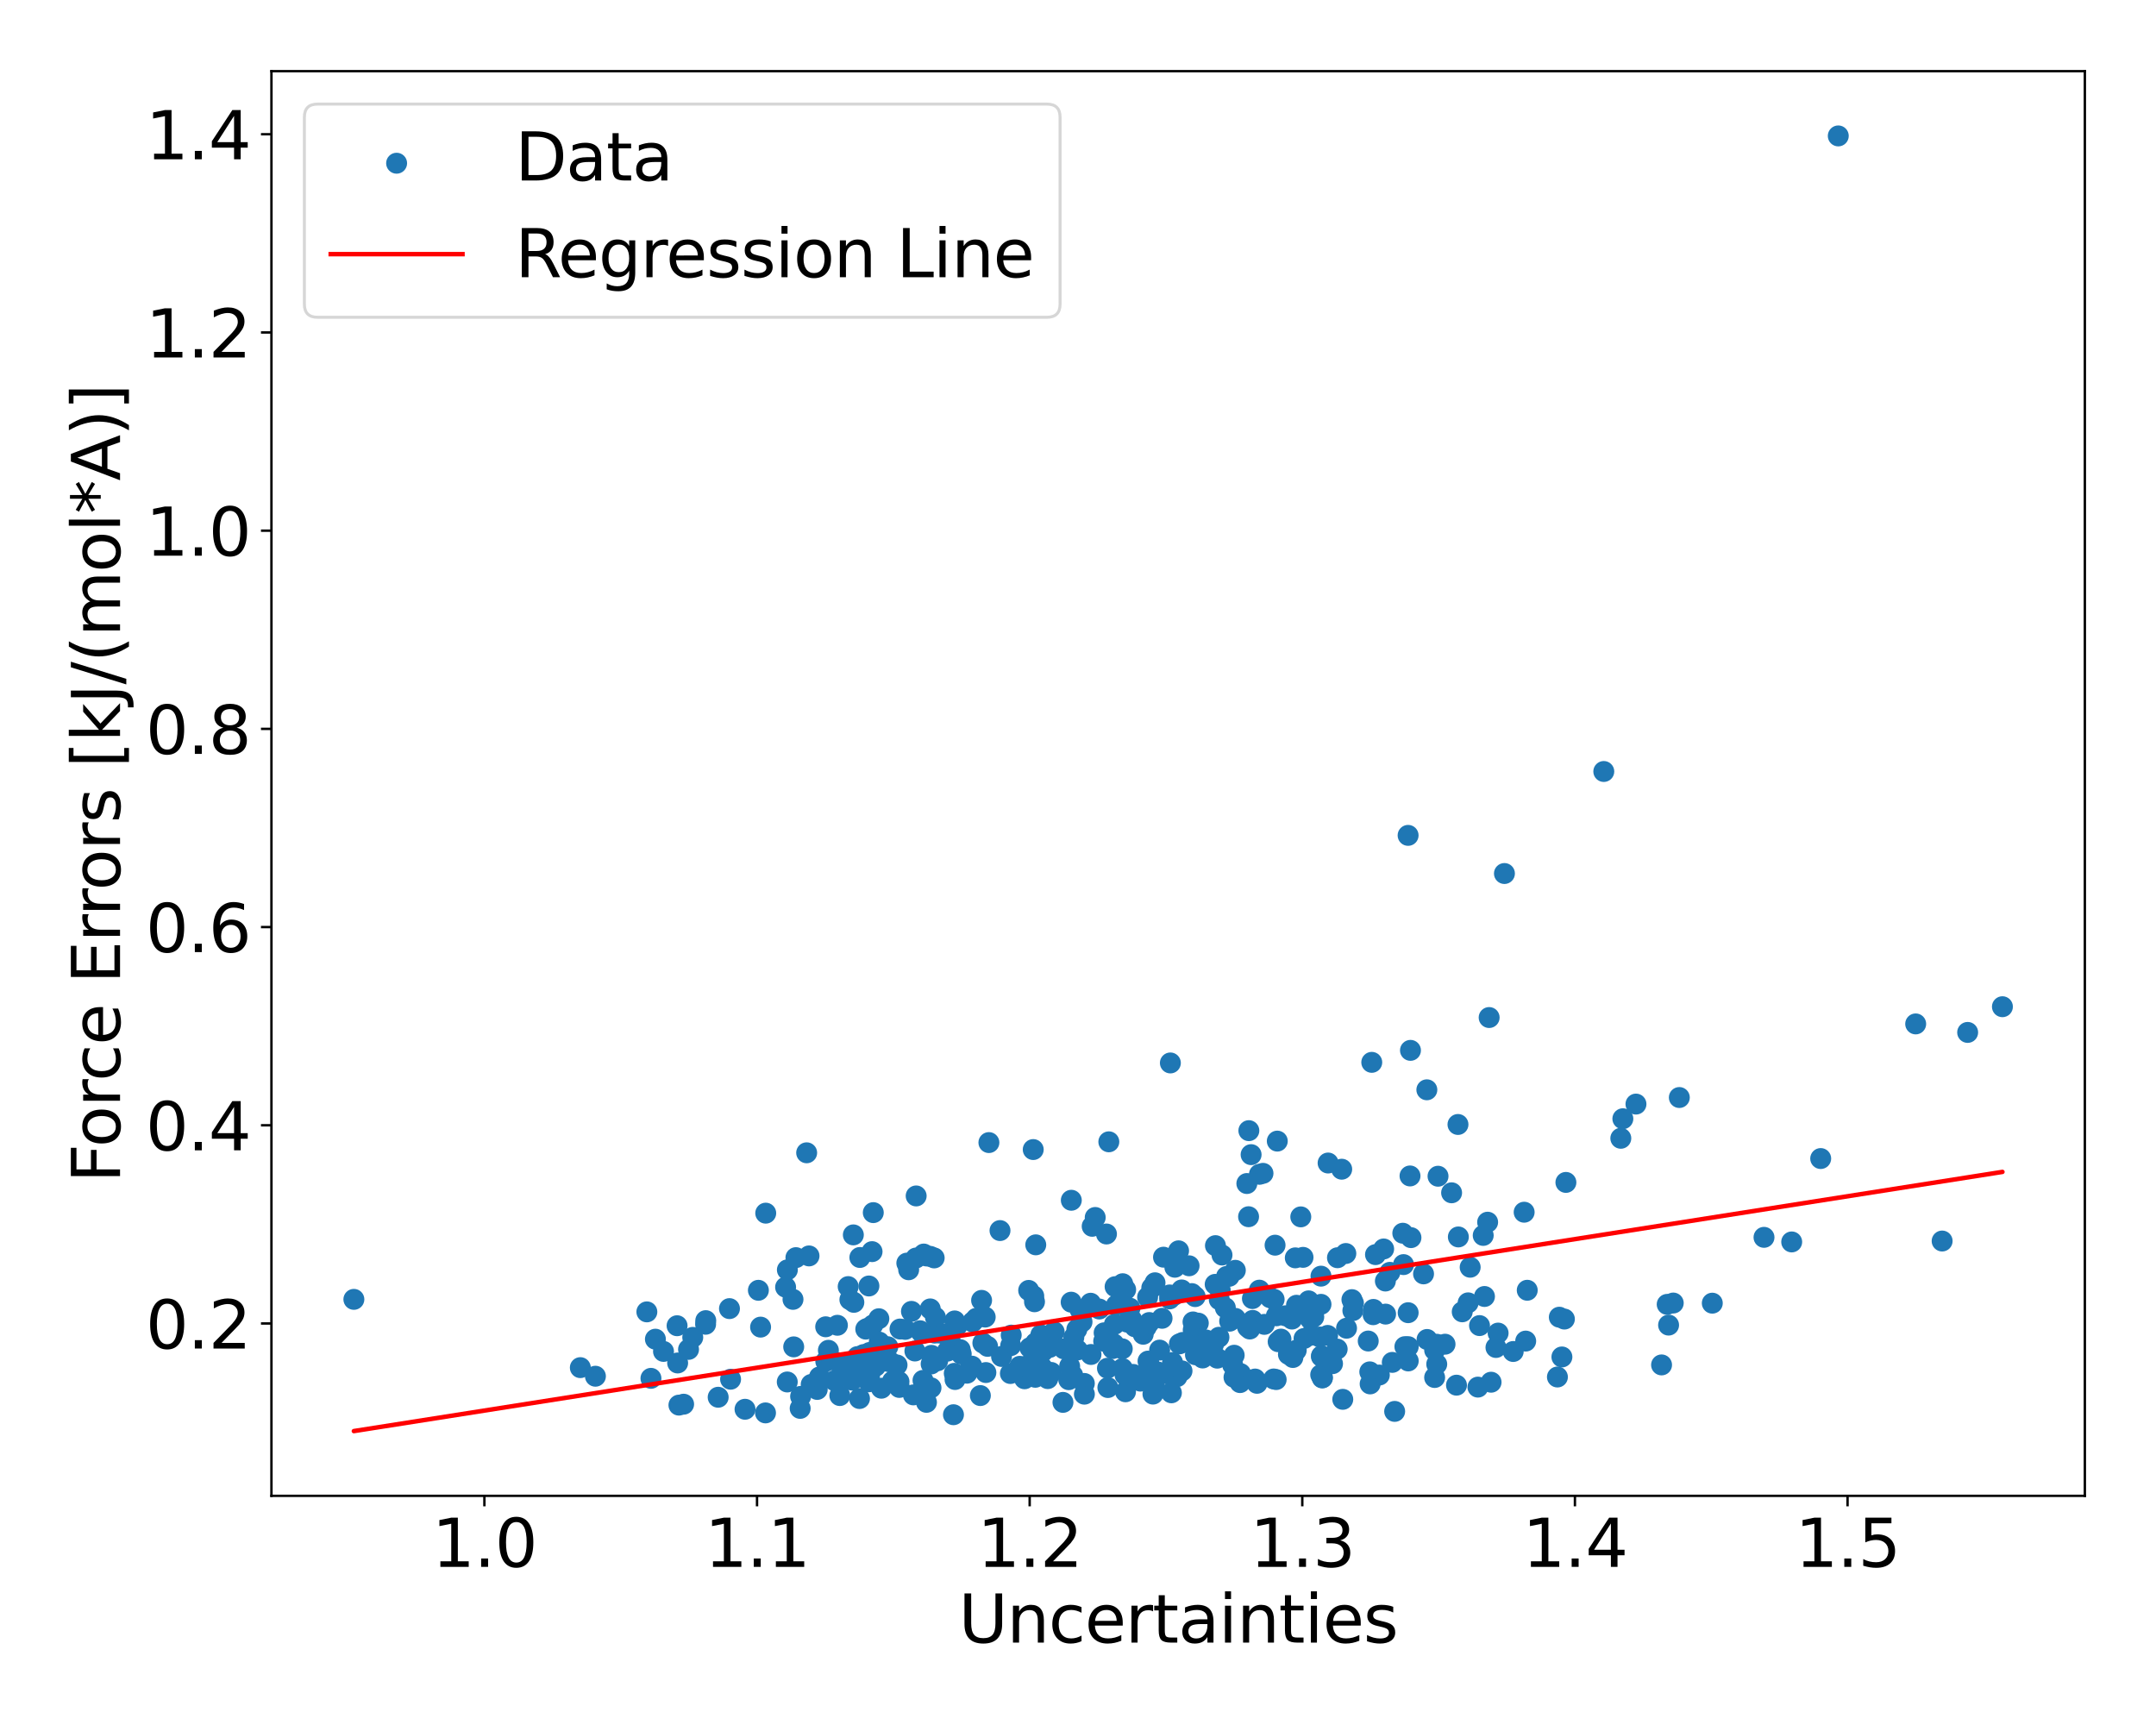 <?xml version="1.0" encoding="utf-8" standalone="no"?>
<!DOCTYPE svg PUBLIC "-//W3C//DTD SVG 1.1//EN"
  "http://www.w3.org/Graphics/SVG/1.1/DTD/svg11.dtd">
<svg xmlns:xlink="http://www.w3.org/1999/xlink" width="720pt" height="576pt" viewBox="0 0 720 576" xmlns="http://www.w3.org/2000/svg" version="1.1">
 <defs>
  <style type="text/css">*{stroke-linejoin: round; stroke-linecap: butt}</style>
 </defs>
 <g id="figure_1">
  <g id="patch_1">
   <path d="M 0 576 
L 720 576 
L 720 0 
L 0 0 
z
" style="fill: #ffffff"/>
  </g>
  <g id="axes_1">
   <g id="patch_2">
    <path d="M 90.65 499.48 
L 696.24 499.48 
L 696.24 23.76 
L 90.65 23.76 
z
" style="fill: #ffffff"/>
   </g>
   <g id="PathCollection_1">
    <defs>
     <path id="m74291ab5af" d="M 0 3 
C 0.796 3 1.559 2.684 2.121 2.121 
C 2.684 1.559 3 0.796 3 0 
C 3 -0.796 2.684 -1.559 2.121 -2.121 
C 1.559 -2.684 0.796 -3 0 -3 
C -0.796 -3 -1.559 -2.684 -2.121 -2.121 
C -2.684 -1.559 -3 -0.796 -3 0 
C -3 0.796 -2.684 1.559 -2.121 2.121 
C -1.559 2.684 -0.796 3 0 3 
z
" style="stroke: #1f77b4"/>
    </defs>
    <g clip-path="url(#p3e4ffcbaa0)">
     <use xlink:href="#m74291ab5af" x="436.784" y="435.123" style="fill: #1f77b4; stroke: #1f77b4"/>
     <use xlink:href="#m74291ab5af" x="471.03" y="350.73" style="fill: #1f77b4; stroke: #1f77b4"/>
     <use xlink:href="#m74291ab5af" x="337.522" y="449.331" style="fill: #1f77b4; stroke: #1f77b4"/>
     <use xlink:href="#m74291ab5af" x="479.101" y="459.966" style="fill: #1f77b4; stroke: #1f77b4"/>
     <use xlink:href="#m74291ab5af" x="270.901" y="462.283" style="fill: #1f77b4; stroke: #1f77b4"/>
     <use xlink:href="#m74291ab5af" x="355.288" y="450.404" style="fill: #1f77b4; stroke: #1f77b4"/>
     <use xlink:href="#m74291ab5af" x="405.9" y="415.936" style="fill: #1f77b4; stroke: #1f77b4"/>
     <use xlink:href="#m74291ab5af" x="365.749" y="406.531" style="fill: #1f77b4; stroke: #1f77b4"/>
     <use xlink:href="#m74291ab5af" x="500.297" y="445.134" style="fill: #1f77b4; stroke: #1f77b4"/>
     <use xlink:href="#m74291ab5af" x="375.918" y="430.617" style="fill: #1f77b4; stroke: #1f77b4"/>
     <use xlink:href="#m74291ab5af" x="469.166" y="449.666" style="fill: #1f77b4; stroke: #1f77b4"/>
     <use xlink:href="#m74291ab5af" x="377.999" y="441.67" style="fill: #1f77b4; stroke: #1f77b4"/>
     <use xlink:href="#m74291ab5af" x="598.342" y="414.696" style="fill: #1f77b4; stroke: #1f77b4"/>
     <use xlink:href="#m74291ab5af" x="329.8" y="449.565" style="fill: #1f77b4; stroke: #1f77b4"/>
     <use xlink:href="#m74291ab5af" x="377.957" y="440.685" style="fill: #1f77b4; stroke: #1f77b4"/>
     <use xlink:href="#m74291ab5af" x="571.825" y="435.146" style="fill: #1f77b4; stroke: #1f77b4"/>
     <use xlink:href="#m74291ab5af" x="430.273" y="452.247" style="fill: #1f77b4; stroke: #1f77b4"/>
     <use xlink:href="#m74291ab5af" x="411.637" y="455.729" style="fill: #1f77b4; stroke: #1f77b4"/>
     <use xlink:href="#m74291ab5af" x="494.09" y="442.631" style="fill: #1f77b4; stroke: #1f77b4"/>
     <use xlink:href="#m74291ab5af" x="476.567" y="447.267" style="fill: #1f77b4; stroke: #1f77b4"/>
     <use xlink:href="#m74291ab5af" x="435.149" y="419.847" style="fill: #1f77b4; stroke: #1f77b4"/>
     <use xlink:href="#m74291ab5af" x="410.645" y="441.159" style="fill: #1f77b4; stroke: #1f77b4"/>
     <use xlink:href="#m74291ab5af" x="414.296" y="458.664" style="fill: #1f77b4; stroke: #1f77b4"/>
     <use xlink:href="#m74291ab5af" x="495.744" y="432.914" style="fill: #1f77b4; stroke: #1f77b4"/>
     <use xlink:href="#m74291ab5af" x="391.569" y="454.955" style="fill: #1f77b4; stroke: #1f77b4"/>
     <use xlink:href="#m74291ab5af" x="497.948" y="461.539" style="fill: #1f77b4; stroke: #1f77b4"/>
     <use xlink:href="#m74291ab5af" x="409.204" y="436.673" style="fill: #1f77b4; stroke: #1f77b4"/>
     <use xlink:href="#m74291ab5af" x="441.653" y="460.011" style="fill: #1f77b4; stroke: #1f77b4"/>
     <use xlink:href="#m74291ab5af" x="385.031" y="465.509" style="fill: #1f77b4; stroke: #1f77b4"/>
     <use xlink:href="#m74291ab5af" x="441.339" y="452.701" style="fill: #1f77b4; stroke: #1f77b4"/>
     <use xlink:href="#m74291ab5af" x="343.526" y="430.881" style="fill: #1f77b4; stroke: #1f77b4"/>
     <use xlink:href="#m74291ab5af" x="407.506" y="430.85" style="fill: #1f77b4; stroke: #1f77b4"/>
     <use xlink:href="#m74291ab5af" x="443.521" y="388.347" style="fill: #1f77b4; stroke: #1f77b4"/>
     <use xlink:href="#m74291ab5af" x="441.143" y="426.127" style="fill: #1f77b4; stroke: #1f77b4"/>
     <use xlink:href="#m74291ab5af" x="387.256" y="450.815" style="fill: #1f77b4; stroke: #1f77b4"/>
     <use xlink:href="#m74291ab5af" x="509.509" y="447.806" style="fill: #1f77b4; stroke: #1f77b4"/>
     <use xlink:href="#m74291ab5af" x="432.967" y="435.842" style="fill: #1f77b4; stroke: #1f77b4"/>
     <use xlink:href="#m74291ab5af" x="392.343" y="423.148" style="fill: #1f77b4; stroke: #1f77b4"/>
     <use xlink:href="#m74291ab5af" x="383.241" y="433.145" style="fill: #1f77b4; stroke: #1f77b4"/>
     <use xlink:href="#m74291ab5af" x="416.633" y="443.143" style="fill: #1f77b4; stroke: #1f77b4"/>
     <use xlink:href="#m74291ab5af" x="520.736" y="439.831" style="fill: #1f77b4; stroke: #1f77b4"/>
     <use xlink:href="#m74291ab5af" x="298.049" y="461.216" style="fill: #1f77b4; stroke: #1f77b4"/>
     <use xlink:href="#m74291ab5af" x="458.659" y="437.232" style="fill: #1f77b4; stroke: #1f77b4"/>
     <use xlink:href="#m74291ab5af" x="406.507" y="453.508" style="fill: #1f77b4; stroke: #1f77b4"/>
     <use xlink:href="#m74291ab5af" x="449.679" y="443.511" style="fill: #1f77b4; stroke: #1f77b4"/>
     <use xlink:href="#m74291ab5af" x="391.193" y="465.076" style="fill: #1f77b4; stroke: #1f77b4"/>
     <use xlink:href="#m74291ab5af" x="264.822" y="433.877" style="fill: #1f77b4; stroke: #1f77b4"/>
     <use xlink:href="#m74291ab5af" x="345.895" y="448.349" style="fill: #1f77b4; stroke: #1f77b4"/>
     <use xlink:href="#m74291ab5af" x="418.314" y="440.9" style="fill: #1f77b4; stroke: #1f77b4"/>
     <use xlink:href="#m74291ab5af" x="560.814" y="366.477" style="fill: #1f77b4; stroke: #1f77b4"/>
     <use xlink:href="#m74291ab5af" x="319.642" y="442.659" style="fill: #1f77b4; stroke: #1f77b4"/>
     <use xlink:href="#m74291ab5af" x="505.342" y="451.284" style="fill: #1f77b4; stroke: #1f77b4"/>
     <use xlink:href="#m74291ab5af" x="441.051" y="459.045" style="fill: #1f77b4; stroke: #1f77b4"/>
     <use xlink:href="#m74291ab5af" x="293.495" y="440.339" style="fill: #1f77b4; stroke: #1f77b4"/>
     <use xlink:href="#m74291ab5af" x="556.761" y="435.544" style="fill: #1f77b4; stroke: #1f77b4"/>
     <use xlink:href="#m74291ab5af" x="486.893" y="375.476" style="fill: #1f77b4; stroke: #1f77b4"/>
     <use xlink:href="#m74291ab5af" x="356.901" y="460.69" style="fill: #1f77b4; stroke: #1f77b4"/>
     <use xlink:href="#m74291ab5af" x="401.615" y="453.449" style="fill: #1f77b4; stroke: #1f77b4"/>
     <use xlink:href="#m74291ab5af" x="445" y="455.352" style="fill: #1f77b4; stroke: #1f77b4"/>
     <use xlink:href="#m74291ab5af" x="557.227" y="442.466" style="fill: #1f77b4; stroke: #1f77b4"/>
     <use xlink:href="#m74291ab5af" x="451.791" y="437.633" style="fill: #1f77b4; stroke: #1f77b4"/>
     <use xlink:href="#m74291ab5af" x="613.895" y="45.384" style="fill: #1f77b4; stroke: #1f77b4"/>
     <use xlink:href="#m74291ab5af" x="343.94" y="450.012" style="fill: #1f77b4; stroke: #1f77b4"/>
     <use xlink:href="#m74291ab5af" x="393.861" y="448.74" style="fill: #1f77b4; stroke: #1f77b4"/>
     <use xlink:href="#m74291ab5af" x="470.256" y="438.325" style="fill: #1f77b4; stroke: #1f77b4"/>
     <use xlink:href="#m74291ab5af" x="416.388" y="395.195" style="fill: #1f77b4; stroke: #1f77b4"/>
     <use xlink:href="#m74291ab5af" x="522.433" y="440.453" style="fill: #1f77b4; stroke: #1f77b4"/>
     <use xlink:href="#m74291ab5af" x="475.395" y="425.365" style="fill: #1f77b4; stroke: #1f77b4"/>
     <use xlink:href="#m74291ab5af" x="367.122" y="437.1" style="fill: #1f77b4; stroke: #1f77b4"/>
     <use xlink:href="#m74291ab5af" x="480.231" y="392.759" style="fill: #1f77b4; stroke: #1f77b4"/>
     <use xlink:href="#m74291ab5af" x="405.811" y="428.862" style="fill: #1f77b4; stroke: #1f77b4"/>
     <use xlink:href="#m74291ab5af" x="456.923" y="447.787" style="fill: #1f77b4; stroke: #1f77b4"/>
     <use xlink:href="#m74291ab5af" x="284.572" y="460.85" style="fill: #1f77b4; stroke: #1f77b4"/>
     <use xlink:href="#m74291ab5af" x="369.507" y="412.048" style="fill: #1f77b4; stroke: #1f77b4"/>
     <use xlink:href="#m74291ab5af" x="412.544" y="424.173" style="fill: #1f77b4; stroke: #1f77b4"/>
     <use xlink:href="#m74291ab5af" x="412.158" y="452.531" style="fill: #1f77b4; stroke: #1f77b4"/>
     <use xlink:href="#m74291ab5af" x="394.623" y="430.728" style="fill: #1f77b4; stroke: #1f77b4"/>
     <use xlink:href="#m74291ab5af" x="479.814" y="448.864" style="fill: #1f77b4; stroke: #1f77b4"/>
     <use xlink:href="#m74291ab5af" x="352.048" y="444.711" style="fill: #1f77b4; stroke: #1f77b4"/>
     <use xlink:href="#m74291ab5af" x="416.962" y="406.279" style="fill: #1f77b4; stroke: #1f77b4"/>
     <use xlink:href="#m74291ab5af" x="443.369" y="445.913" style="fill: #1f77b4; stroke: #1f77b4"/>
     <use xlink:href="#m74291ab5af" x="374.929" y="428.651" style="fill: #1f77b4; stroke: #1f77b4"/>
     <use xlink:href="#m74291ab5af" x="287.031" y="466.987" style="fill: #1f77b4; stroke: #1f77b4"/>
     <use xlink:href="#m74291ab5af" x="394.954" y="448.26" style="fill: #1f77b4; stroke: #1f77b4"/>
     <use xlink:href="#m74291ab5af" x="407.069" y="446.531" style="fill: #1f77b4; stroke: #1f77b4"/>
     <use xlink:href="#m74291ab5af" x="520.105" y="459.8" style="fill: #1f77b4; stroke: #1f77b4"/>
     <use xlink:href="#m74291ab5af" x="255.641" y="471.786" style="fill: #1f77b4; stroke: #1f77b4"/>
     <use xlink:href="#m74291ab5af" x="372.156" y="442.231" style="fill: #1f77b4; stroke: #1f77b4"/>
     <use xlink:href="#m74291ab5af" x="546.335" y="368.668" style="fill: #1f77b4; stroke: #1f77b4"/>
     <use xlink:href="#m74291ab5af" x="269.386" y="384.935" style="fill: #1f77b4; stroke: #1f77b4"/>
     <use xlink:href="#m74291ab5af" x="558.783" y="435.101" style="fill: #1f77b4; stroke: #1f77b4"/>
     <use xlink:href="#m74291ab5af" x="370.296" y="381.266" style="fill: #1f77b4; stroke: #1f77b4"/>
     <use xlink:href="#m74291ab5af" x="382.775" y="443.184" style="fill: #1f77b4; stroke: #1f77b4"/>
     <use xlink:href="#m74291ab5af" x="441.556" y="460.114" style="fill: #1f77b4; stroke: #1f77b4"/>
     <use xlink:href="#m74291ab5af" x="357.211" y="456.198" style="fill: #1f77b4; stroke: #1f77b4"/>
     <use xlink:href="#m74291ab5af" x="318.815" y="441.074" style="fill: #1f77b4; stroke: #1f77b4"/>
     <use xlink:href="#m74291ab5af" x="383.776" y="460.652" style="fill: #1f77b4; stroke: #1f77b4"/>
     <use xlink:href="#m74291ab5af" x="405.292" y="448.811" style="fill: #1f77b4; stroke: #1f77b4"/>
     <use xlink:href="#m74291ab5af" x="412.549" y="440.222" style="fill: #1f77b4; stroke: #1f77b4"/>
     <use xlink:href="#m74291ab5af" x="554.882" y="455.763" style="fill: #1f77b4; stroke: #1f77b4"/>
     <use xlink:href="#m74291ab5af" x="448.067" y="390.414" style="fill: #1f77b4; stroke: #1f77b4"/>
     <use xlink:href="#m74291ab5af" x="490.283" y="435.038" style="fill: #1f77b4; stroke: #1f77b4"/>
     <use xlink:href="#m74291ab5af" x="388.555" y="419.791" style="fill: #1f77b4; stroke: #1f77b4"/>
     <use xlink:href="#m74291ab5af" x="419.133" y="460.477" style="fill: #1f77b4; stroke: #1f77b4"/>
     <use xlink:href="#m74291ab5af" x="288.389" y="452.301" style="fill: #1f77b4; stroke: #1f77b4"/>
     <use xlink:href="#m74291ab5af" x="370.691" y="447.9" style="fill: #1f77b4; stroke: #1f77b4"/>
     <use xlink:href="#m74291ab5af" x="371.558" y="450.313" style="fill: #1f77b4; stroke: #1f77b4"/>
     <use xlink:href="#m74291ab5af" x="343.414" y="455.857" style="fill: #1f77b4; stroke: #1f77b4"/>
     <use xlink:href="#m74291ab5af" x="464.146" y="424.848" style="fill: #1f77b4; stroke: #1f77b4"/>
     <use xlink:href="#m74291ab5af" x="279.655" y="442.53" style="fill: #1f77b4; stroke: #1f77b4"/>
     <use xlink:href="#m74291ab5af" x="441.288" y="452.976" style="fill: #1f77b4; stroke: #1f77b4"/>
     <use xlink:href="#m74291ab5af" x="390.355" y="458.91" style="fill: #1f77b4; stroke: #1f77b4"/>
     <use xlink:href="#m74291ab5af" x="495.322" y="412.522" style="fill: #1f77b4; stroke: #1f77b4"/>
     <use xlink:href="#m74291ab5af" x="462.651" y="427.75" style="fill: #1f77b4; stroke: #1f77b4"/>
     <use xlink:href="#m74291ab5af" x="345.744" y="459.892" style="fill: #1f77b4; stroke: #1f77b4"/>
     <use xlink:href="#m74291ab5af" x="468.709" y="422.269" style="fill: #1f77b4; stroke: #1f77b4"/>
     <use xlink:href="#m74291ab5af" x="398.48" y="444.106" style="fill: #1f77b4; stroke: #1f77b4"/>
     <use xlink:href="#m74291ab5af" x="368.73" y="445.039" style="fill: #1f77b4; stroke: #1f77b4"/>
     <use xlink:href="#m74291ab5af" x="449.442" y="418.56" style="fill: #1f77b4; stroke: #1f77b4"/>
     <use xlink:href="#m74291ab5af" x="417.057" y="377.541" style="fill: #1f77b4; stroke: #1f77b4"/>
     <use xlink:href="#m74291ab5af" x="465.75" y="471.284" style="fill: #1f77b4; stroke: #1f77b4"/>
     <use xlink:href="#m74291ab5af" x="451.982" y="435.123" style="fill: #1f77b4; stroke: #1f77b4"/>
     <use xlink:href="#m74291ab5af" x="420.591" y="392.117" style="fill: #1f77b4; stroke: #1f77b4"/>
     <use xlink:href="#m74291ab5af" x="437.642" y="440.555" style="fill: #1f77b4; stroke: #1f77b4"/>
     <use xlink:href="#m74291ab5af" x="432.885" y="450.863" style="fill: #1f77b4; stroke: #1f77b4"/>
     <use xlink:href="#m74291ab5af" x="316.398" y="451.16" style="fill: #1f77b4; stroke: #1f77b4"/>
     <use xlink:href="#m74291ab5af" x="361.075" y="440.842" style="fill: #1f77b4; stroke: #1f77b4"/>
     <use xlink:href="#m74291ab5af" x="488.317" y="438.029" style="fill: #1f77b4; stroke: #1f77b4"/>
     <use xlink:href="#m74291ab5af" x="399.221" y="452.373" style="fill: #1f77b4; stroke: #1f77b4"/>
     <use xlink:href="#m74291ab5af" x="402.265" y="451.537" style="fill: #1f77b4; stroke: #1f77b4"/>
     <use xlink:href="#m74291ab5af" x="521.602" y="453.107" style="fill: #1f77b4; stroke: #1f77b4"/>
     <use xlink:href="#m74291ab5af" x="400.176" y="441.809" style="fill: #1f77b4; stroke: #1f77b4"/>
     <use xlink:href="#m74291ab5af" x="290.174" y="429.408" style="fill: #1f77b4; stroke: #1f77b4"/>
     <use xlink:href="#m74291ab5af" x="307.277" y="444.354" style="fill: #1f77b4; stroke: #1f77b4"/>
     <use xlink:href="#m74291ab5af" x="490.968" y="423.146" style="fill: #1f77b4; stroke: #1f77b4"/>
     <use xlink:href="#m74291ab5af" x="535.588" y="257.611" style="fill: #1f77b4; stroke: #1f77b4"/>
     <use xlink:href="#m74291ab5af" x="292.408" y="456.205" style="fill: #1f77b4; stroke: #1f77b4"/>
     <use xlink:href="#m74291ab5af" x="438.734" y="439.727" style="fill: #1f77b4; stroke: #1f77b4"/>
     <use xlink:href="#m74291ab5af" x="435.491" y="446.939" style="fill: #1f77b4; stroke: #1f77b4"/>
     <use xlink:href="#m74291ab5af" x="354.977" y="468.275" style="fill: #1f77b4; stroke: #1f77b4"/>
     <use xlink:href="#m74291ab5af" x="349.904" y="460.332" style="fill: #1f77b4; stroke: #1f77b4"/>
     <use xlink:href="#m74291ab5af" x="437.755" y="445.858" style="fill: #1f77b4; stroke: #1f77b4"/>
     <use xlink:href="#m74291ab5af" x="462.073" y="417.044" style="fill: #1f77b4; stroke: #1f77b4"/>
     <use xlink:href="#m74291ab5af" x="383.388" y="454.491" style="fill: #1f77b4; stroke: #1f77b4"/>
     <use xlink:href="#m74291ab5af" x="419.78" y="461.905" style="fill: #1f77b4; stroke: #1f77b4"/>
     <use xlink:href="#m74291ab5af" x="429.272" y="439.36" style="fill: #1f77b4; stroke: #1f77b4"/>
     <use xlink:href="#m74291ab5af" x="317.334" y="447.849" style="fill: #1f77b4; stroke: #1f77b4"/>
     <use xlink:href="#m74291ab5af" x="280.172" y="455.031" style="fill: #1f77b4; stroke: #1f77b4"/>
     <use xlink:href="#m74291ab5af" x="378.44" y="458.939" style="fill: #1f77b4; stroke: #1f77b4"/>
     <use xlink:href="#m74291ab5af" x="460.637" y="459.141" style="fill: #1f77b4; stroke: #1f77b4"/>
     <use xlink:href="#m74291ab5af" x="426.843" y="448.013" style="fill: #1f77b4; stroke: #1f77b4"/>
     <use xlink:href="#m74291ab5af" x="358.242" y="459.252" style="fill: #1f77b4; stroke: #1f77b4"/>
     <use xlink:href="#m74291ab5af" x="286.345" y="452.98" style="fill: #1f77b4; stroke: #1f77b4"/>
     <use xlink:href="#m74291ab5af" x="368.581" y="447.843" style="fill: #1f77b4; stroke: #1f77b4"/>
     <use xlink:href="#m74291ab5af" x="425.811" y="415.783" style="fill: #1f77b4; stroke: #1f77b4"/>
     <use xlink:href="#m74291ab5af" x="399.133" y="432.956" style="fill: #1f77b4; stroke: #1f77b4"/>
     <use xlink:href="#m74291ab5af" x="310.91" y="463.407" style="fill: #1f77b4; stroke: #1f77b4"/>
     <use xlink:href="#m74291ab5af" x="418.247" y="433.611" style="fill: #1f77b4; stroke: #1f77b4"/>
     <use xlink:href="#m74291ab5af" x="381.776" y="445.524" style="fill: #1f77b4; stroke: #1f77b4"/>
     <use xlink:href="#m74291ab5af" x="359.612" y="443.908" style="fill: #1f77b4; stroke: #1f77b4"/>
     <use xlink:href="#m74291ab5af" x="390.601" y="432.401" style="fill: #1f77b4; stroke: #1f77b4"/>
     <use xlink:href="#m74291ab5af" x="412.098" y="459.896" style="fill: #1f77b4; stroke: #1f77b4"/>
     <use xlink:href="#m74291ab5af" x="398.41" y="441.411" style="fill: #1f77b4; stroke: #1f77b4"/>
     <use xlink:href="#m74291ab5af" x="311.971" y="420.035" style="fill: #1f77b4; stroke: #1f77b4"/>
     <use xlink:href="#m74291ab5af" x="424.156" y="433.317" style="fill: #1f77b4; stroke: #1f77b4"/>
     <use xlink:href="#m74291ab5af" x="290.16" y="461.4" style="fill: #1f77b4; stroke: #1f77b4"/>
     <use xlink:href="#m74291ab5af" x="410.483" y="426.175" style="fill: #1f77b4; stroke: #1f77b4"/>
     <use xlink:href="#m74291ab5af" x="364.735" y="409.478" style="fill: #1f77b4; stroke: #1f77b4"/>
     <use xlink:href="#m74291ab5af" x="409.607" y="426.219" style="fill: #1f77b4; stroke: #1f77b4"/>
     <use xlink:href="#m74291ab5af" x="265.058" y="449.735" style="fill: #1f77b4; stroke: #1f77b4"/>
     <use xlink:href="#m74291ab5af" x="360.683" y="437.294" style="fill: #1f77b4; stroke: #1f77b4"/>
     <use xlink:href="#m74291ab5af" x="484.765" y="398.29" style="fill: #1f77b4; stroke: #1f77b4"/>
     <use xlink:href="#m74291ab5af" x="502.409" y="291.679" style="fill: #1f77b4; stroke: #1f77b4"/>
     <use xlink:href="#m74291ab5af" x="358.601" y="446.568" style="fill: #1f77b4; stroke: #1f77b4"/>
     <use xlink:href="#m74291ab5af" x="493.554" y="463.175" style="fill: #1f77b4; stroke: #1f77b4"/>
     <use xlink:href="#m74291ab5af" x="372.819" y="435.808" style="fill: #1f77b4; stroke: #1f77b4"/>
     <use xlink:href="#m74291ab5af" x="440.748" y="446.445" style="fill: #1f77b4; stroke: #1f77b4"/>
     <use xlink:href="#m74291ab5af" x="441.15" y="435.533" style="fill: #1f77b4; stroke: #1f77b4"/>
     <use xlink:href="#m74291ab5af" x="470.238" y="278.943" style="fill: #1f77b4; stroke: #1f77b4"/>
     <use xlink:href="#m74291ab5af" x="312.396" y="439.881" style="fill: #1f77b4; stroke: #1f77b4"/>
     <use xlink:href="#m74291ab5af" x="359.814" y="450.77" style="fill: #1f77b4; stroke: #1f77b4"/>
     <use xlink:href="#m74291ab5af" x="362.115" y="461.954" style="fill: #1f77b4; stroke: #1f77b4"/>
     <use xlink:href="#m74291ab5af" x="393.586" y="417.665" style="fill: #1f77b4; stroke: #1f77b4"/>
     <use xlink:href="#m74291ab5af" x="437.02" y="434.374" style="fill: #1f77b4; stroke: #1f77b4"/>
     <use xlink:href="#m74291ab5af" x="479.107" y="450.827" style="fill: #1f77b4; stroke: #1f77b4"/>
     <use xlink:href="#m74291ab5af" x="375.862" y="464.734" style="fill: #1f77b4; stroke: #1f77b4"/>
     <use xlink:href="#m74291ab5af" x="304.382" y="437.883" style="fill: #1f77b4; stroke: #1f77b4"/>
     <use xlink:href="#m74291ab5af" x="310.656" y="437.062" style="fill: #1f77b4; stroke: #1f77b4"/>
     <use xlink:href="#m74291ab5af" x="369.835" y="456.87" style="fill: #1f77b4; stroke: #1f77b4"/>
     <use xlink:href="#m74291ab5af" x="426.251" y="439.361" style="fill: #1f77b4; stroke: #1f77b4"/>
     <use xlink:href="#m74291ab5af" x="390.848" y="354.933" style="fill: #1f77b4; stroke: #1f77b4"/>
     <use xlink:href="#m74291ab5af" x="446.552" y="450.476" style="fill: #1f77b4; stroke: #1f77b4"/>
     <use xlink:href="#m74291ab5af" x="402.723" y="447.43" style="fill: #1f77b4; stroke: #1f77b4"/>
     <use xlink:href="#m74291ab5af" x="487.018" y="413.031" style="fill: #1f77b4; stroke: #1f77b4"/>
     <use xlink:href="#m74291ab5af" x="334.463" y="452.939" style="fill: #1f77b4; stroke: #1f77b4"/>
     <use xlink:href="#m74291ab5af" x="510.025" y="430.836" style="fill: #1f77b4; stroke: #1f77b4"/>
     <use xlink:href="#m74291ab5af" x="318.938" y="460.638" style="fill: #1f77b4; stroke: #1f77b4"/>
     <use xlink:href="#m74291ab5af" x="422.224" y="442.224" style="fill: #1f77b4; stroke: #1f77b4"/>
     <use xlink:href="#m74291ab5af" x="342.153" y="460.39" style="fill: #1f77b4; stroke: #1f77b4"/>
     <use xlink:href="#m74291ab5af" x="425.345" y="460.457" style="fill: #1f77b4; stroke: #1f77b4"/>
     <use xlink:href="#m74291ab5af" x="302.287" y="443.896" style="fill: #1f77b4; stroke: #1f77b4"/>
     <use xlink:href="#m74291ab5af" x="386.673" y="458.125" style="fill: #1f77b4; stroke: #1f77b4"/>
     <use xlink:href="#m74291ab5af" x="448.42" y="467.256" style="fill: #1f77b4; stroke: #1f77b4"/>
     <use xlink:href="#m74291ab5af" x="408.094" y="419.069" style="fill: #1f77b4; stroke: #1f77b4"/>
     <use xlink:href="#m74291ab5af" x="384.636" y="430.033" style="fill: #1f77b4; stroke: #1f77b4"/>
     <use xlink:href="#m74291ab5af" x="312.925" y="444.759" style="fill: #1f77b4; stroke: #1f77b4"/>
     <use xlink:href="#m74291ab5af" x="371.976" y="448.765" style="fill: #1f77b4; stroke: #1f77b4"/>
     <use xlink:href="#m74291ab5af" x="345.474" y="434.674" style="fill: #1f77b4; stroke: #1f77b4"/>
     <use xlink:href="#m74291ab5af" x="457.444" y="458.081" style="fill: #1f77b4; stroke: #1f77b4"/>
     <use xlink:href="#m74291ab5af" x="457.561" y="462.104" style="fill: #1f77b4; stroke: #1f77b4"/>
     <use xlink:href="#m74291ab5af" x="293.62" y="448.145" style="fill: #1f77b4; stroke: #1f77b4"/>
     <use xlink:href="#m74291ab5af" x="434.574" y="437.527" style="fill: #1f77b4; stroke: #1f77b4"/>
     <use xlink:href="#m74291ab5af" x="347.591" y="445.715" style="fill: #1f77b4; stroke: #1f77b4"/>
     <use xlink:href="#m74291ab5af" x="431.756" y="453.29" style="fill: #1f77b4; stroke: #1f77b4"/>
     <use xlink:href="#m74291ab5af" x="348.256" y="451.286" style="fill: #1f77b4; stroke: #1f77b4"/>
     <use xlink:href="#m74291ab5af" x="479.802" y="455.511" style="fill: #1f77b4; stroke: #1f77b4"/>
     <use xlink:href="#m74291ab5af" x="426.177" y="460.654" style="fill: #1f77b4; stroke: #1f77b4"/>
     <use xlink:href="#m74291ab5af" x="393.068" y="459.696" style="fill: #1f77b4; stroke: #1f77b4"/>
     <use xlink:href="#m74291ab5af" x="458.102" y="354.731" style="fill: #1f77b4; stroke: #1f77b4"/>
     <use xlink:href="#m74291ab5af" x="497.304" y="339.769" style="fill: #1f77b4; stroke: #1f77b4"/>
     <use xlink:href="#m74291ab5af" x="417.367" y="443.776" style="fill: #1f77b4; stroke: #1f77b4"/>
     <use xlink:href="#m74291ab5af" x="476.499" y="363.898" style="fill: #1f77b4; stroke: #1f77b4"/>
     <use xlink:href="#m74291ab5af" x="375.707" y="459.126" style="fill: #1f77b4; stroke: #1f77b4"/>
     <use xlink:href="#m74291ab5af" x="380.837" y="461.175" style="fill: #1f77b4; stroke: #1f77b4"/>
     <use xlink:href="#m74291ab5af" x="470.28" y="449.665" style="fill: #1f77b4; stroke: #1f77b4"/>
     <use xlink:href="#m74291ab5af" x="235.635" y="442.187" style="fill: #1f77b4; stroke: #1f77b4"/>
     <use xlink:href="#m74291ab5af" x="499.579" y="449.944" style="fill: #1f77b4; stroke: #1f77b4"/>
     <use xlink:href="#m74291ab5af" x="345.894" y="415.668" style="fill: #1f77b4; stroke: #1f77b4"/>
     <use xlink:href="#m74291ab5af" x="459.352" y="418.935" style="fill: #1f77b4; stroke: #1f77b4"/>
     <use xlink:href="#m74291ab5af" x="383.646" y="455.095" style="fill: #1f77b4; stroke: #1f77b4"/>
     <use xlink:href="#m74291ab5af" x="357.715" y="434.814" style="fill: #1f77b4; stroke: #1f77b4"/>
     <use xlink:href="#m74291ab5af" x="377.345" y="436.816" style="fill: #1f77b4; stroke: #1f77b4"/>
     <use xlink:href="#m74291ab5af" x="385.722" y="428.337" style="fill: #1f77b4; stroke: #1f77b4"/>
     <use xlink:href="#m74291ab5af" x="496.799" y="408.107" style="fill: #1f77b4; stroke: #1f77b4"/>
     <use xlink:href="#m74291ab5af" x="327.393" y="465.999" style="fill: #1f77b4; stroke: #1f77b4"/>
     <use xlink:href="#m74291ab5af" x="470.28" y="454.437" style="fill: #1f77b4; stroke: #1f77b4"/>
     <use xlink:href="#m74291ab5af" x="464.954" y="454.919" style="fill: #1f77b4; stroke: #1f77b4"/>
     <use xlink:href="#m74291ab5af" x="333.953" y="410.904" style="fill: #1f77b4; stroke: #1f77b4"/>
     <use xlink:href="#m74291ab5af" x="329.01" y="439.79" style="fill: #1f77b4; stroke: #1f77b4"/>
     <use xlink:href="#m74291ab5af" x="458.567" y="439" style="fill: #1f77b4; stroke: #1f77b4"/>
     <use xlink:href="#m74291ab5af" x="399.259" y="445.735" style="fill: #1f77b4; stroke: #1f77b4"/>
     <use xlink:href="#m74291ab5af" x="289.736" y="443.525" style="fill: #1f77b4; stroke: #1f77b4"/>
     <use xlink:href="#m74291ab5af" x="291.636" y="404.911" style="fill: #1f77b4; stroke: #1f77b4"/>
     <use xlink:href="#m74291ab5af" x="287.153" y="419.89" style="fill: #1f77b4; stroke: #1f77b4"/>
     <use xlink:href="#m74291ab5af" x="284.995" y="455.038" style="fill: #1f77b4; stroke: #1f77b4"/>
     <use xlink:href="#m74291ab5af" x="648.58" y="414.396" style="fill: #1f77b4; stroke: #1f77b4"/>
     <use xlink:href="#m74291ab5af" x="392.053" y="432.539" style="fill: #1f77b4; stroke: #1f77b4"/>
     <use xlink:href="#m74291ab5af" x="385.617" y="463.11" style="fill: #1f77b4; stroke: #1f77b4"/>
     <use xlink:href="#m74291ab5af" x="362.132" y="465.532" style="fill: #1f77b4; stroke: #1f77b4"/>
     <use xlink:href="#m74291ab5af" x="394.736" y="457.765" style="fill: #1f77b4; stroke: #1f77b4"/>
     <use xlink:href="#m74291ab5af" x="522.936" y="394.823" style="fill: #1f77b4; stroke: #1f77b4"/>
     <use xlink:href="#m74291ab5af" x="340.535" y="456.237" style="fill: #1f77b4; stroke: #1f77b4"/>
     <use xlink:href="#m74291ab5af" x="482.573" y="448.848" style="fill: #1f77b4; stroke: #1f77b4"/>
     <use xlink:href="#m74291ab5af" x="364.218" y="435.166" style="fill: #1f77b4; stroke: #1f77b4"/>
     <use xlink:href="#m74291ab5af" x="421.779" y="391.794" style="fill: #1f77b4; stroke: #1f77b4"/>
     <use xlink:href="#m74291ab5af" x="300.224" y="461.338" style="fill: #1f77b4; stroke: #1f77b4"/>
     <use xlink:href="#m74291ab5af" x="364.338" y="452.278" style="fill: #1f77b4; stroke: #1f77b4"/>
     <use xlink:href="#m74291ab5af" x="305.026" y="465.774" style="fill: #1f77b4; stroke: #1f77b4"/>
     <use xlink:href="#m74291ab5af" x="231.346" y="446.568" style="fill: #1f77b4; stroke: #1f77b4"/>
     <use xlink:href="#m74291ab5af" x="318.681" y="458.578" style="fill: #1f77b4; stroke: #1f77b4"/>
     <use xlink:href="#m74291ab5af" x="451.477" y="433.966" style="fill: #1f77b4; stroke: #1f77b4"/>
     <use xlink:href="#m74291ab5af" x="262.907" y="461.458" style="fill: #1f77b4; stroke: #1f77b4"/>
     <use xlink:href="#m74291ab5af" x="462.719" y="438.799" style="fill: #1f77b4; stroke: #1f77b4"/>
     <use xlink:href="#m74291ab5af" x="369.185" y="446.397" style="fill: #1f77b4; stroke: #1f77b4"/>
     <use xlink:href="#m74291ab5af" x="291.438" y="442.449" style="fill: #1f77b4; stroke: #1f77b4"/>
     <use xlink:href="#m74291ab5af" x="388.072" y="440.2" style="fill: #1f77b4; stroke: #1f77b4"/>
     <use xlink:href="#m74291ab5af" x="398.013" y="431.948" style="fill: #1f77b4; stroke: #1f77b4"/>
     <use xlink:href="#m74291ab5af" x="345.049" y="383.853" style="fill: #1f77b4; stroke: #1f77b4"/>
     <use xlink:href="#m74291ab5af" x="262.353" y="429.806" style="fill: #1f77b4; stroke: #1f77b4"/>
     <use xlink:href="#m74291ab5af" x="313.932" y="445.14" style="fill: #1f77b4; stroke: #1f77b4"/>
     <use xlink:href="#m74291ab5af" x="253.999" y="443.143" style="fill: #1f77b4; stroke: #1f77b4"/>
     <use xlink:href="#m74291ab5af" x="272.917" y="463.951" style="fill: #1f77b4; stroke: #1f77b4"/>
     <use xlink:href="#m74291ab5af" x="310.956" y="455.451" style="fill: #1f77b4; stroke: #1f77b4"/>
     <use xlink:href="#m74291ab5af" x="275.777" y="454.575" style="fill: #1f77b4; stroke: #1f77b4"/>
     <use xlink:href="#m74291ab5af" x="285.921" y="454.952" style="fill: #1f77b4; stroke: #1f77b4"/>
     <use xlink:href="#m74291ab5af" x="312.135" y="445.143" style="fill: #1f77b4; stroke: #1f77b4"/>
     <use xlink:href="#m74291ab5af" x="226.3" y="455.113" style="fill: #1f77b4; stroke: #1f77b4"/>
     <use xlink:href="#m74291ab5af" x="471.192" y="413.262" style="fill: #1f77b4; stroke: #1f77b4"/>
     <use xlink:href="#m74291ab5af" x="378.995" y="443.034" style="fill: #1f77b4; stroke: #1f77b4"/>
     <use xlink:href="#m74291ab5af" x="280.462" y="465.994" style="fill: #1f77b4; stroke: #1f77b4"/>
     <use xlink:href="#m74291ab5af" x="275.738" y="443.032" style="fill: #1f77b4; stroke: #1f77b4"/>
     <use xlink:href="#m74291ab5af" x="326.034" y="440.197" style="fill: #1f77b4; stroke: #1f77b4"/>
     <use xlink:href="#m74291ab5af" x="221.579" y="451.254" style="fill: #1f77b4; stroke: #1f77b4"/>
     <use xlink:href="#m74291ab5af" x="414.119" y="461.666" style="fill: #1f77b4; stroke: #1f77b4"/>
     <use xlink:href="#m74291ab5af" x="248.803" y="470.573" style="fill: #1f77b4; stroke: #1f77b4"/>
     <use xlink:href="#m74291ab5af" x="330.246" y="381.523" style="fill: #1f77b4; stroke: #1f77b4"/>
     <use xlink:href="#m74291ab5af" x="390.601" y="433.719" style="fill: #1f77b4; stroke: #1f77b4"/>
     <use xlink:href="#m74291ab5af" x="283.252" y="429.611" style="fill: #1f77b4; stroke: #1f77b4"/>
     <use xlink:href="#m74291ab5af" x="310.665" y="419.518" style="fill: #1f77b4; stroke: #1f77b4"/>
     <use xlink:href="#m74291ab5af" x="193.803" y="456.671" style="fill: #1f77b4; stroke: #1f77b4"/>
     <use xlink:href="#m74291ab5af" x="302.835" y="421.776" style="fill: #1f77b4; stroke: #1f77b4"/>
     <use xlink:href="#m74291ab5af" x="374.783" y="450.387" style="fill: #1f77b4; stroke: #1f77b4"/>
     <use xlink:href="#m74291ab5af" x="284.977" y="412.345" style="fill: #1f77b4; stroke: #1f77b4"/>
     <use xlink:href="#m74291ab5af" x="589.093" y="413.163" style="fill: #1f77b4; stroke: #1f77b4"/>
     <use xlink:href="#m74291ab5af" x="217.387" y="460.247" style="fill: #1f77b4; stroke: #1f77b4"/>
     <use xlink:href="#m74291ab5af" x="324.812" y="441.4" style="fill: #1f77b4; stroke: #1f77b4"/>
     <use xlink:href="#m74291ab5af" x="348.004" y="456.603" style="fill: #1f77b4; stroke: #1f77b4"/>
     <use xlink:href="#m74291ab5af" x="289.71" y="456.837" style="fill: #1f77b4; stroke: #1f77b4"/>
     <use xlink:href="#m74291ab5af" x="350.51" y="449.928" style="fill: #1f77b4; stroke: #1f77b4"/>
     <use xlink:href="#m74291ab5af" x="239.833" y="466.56" style="fill: #1f77b4; stroke: #1f77b4"/>
     <use xlink:href="#m74291ab5af" x="541.956" y="373.563" style="fill: #1f77b4; stroke: #1f77b4"/>
     <use xlink:href="#m74291ab5af" x="432.566" y="420.015" style="fill: #1f77b4; stroke: #1f77b4"/>
     <use xlink:href="#m74291ab5af" x="313.151" y="454.362" style="fill: #1f77b4; stroke: #1f77b4"/>
     <use xlink:href="#m74291ab5af" x="657.101" y="344.737" style="fill: #1f77b4; stroke: #1f77b4"/>
     <use xlink:href="#m74291ab5af" x="267.367" y="466.275" style="fill: #1f77b4; stroke: #1f77b4"/>
     <use xlink:href="#m74291ab5af" x="309.395" y="468.262" style="fill: #1f77b4; stroke: #1f77b4"/>
     <use xlink:href="#m74291ab5af" x="431.455" y="440.454" style="fill: #1f77b4; stroke: #1f77b4"/>
     <use xlink:href="#m74291ab5af" x="290.404" y="451.609" style="fill: #1f77b4; stroke: #1f77b4"/>
     <use xlink:href="#m74291ab5af" x="345.226" y="432.755" style="fill: #1f77b4; stroke: #1f77b4"/>
     <use xlink:href="#m74291ab5af" x="337.695" y="445.81" style="fill: #1f77b4; stroke: #1f77b4"/>
     <use xlink:href="#m74291ab5af" x="287.298" y="455.395" style="fill: #1f77b4; stroke: #1f77b4"/>
     <use xlink:href="#m74291ab5af" x="427.777" y="447.141" style="fill: #1f77b4; stroke: #1f77b4"/>
     <use xlink:href="#m74291ab5af" x="276.642" y="450.88" style="fill: #1f77b4; stroke: #1f77b4"/>
     <use xlink:href="#m74291ab5af" x="434.4" y="406.328" style="fill: #1f77b4; stroke: #1f77b4"/>
     <use xlink:href="#m74291ab5af" x="294.338" y="463.547" style="fill: #1f77b4; stroke: #1f77b4"/>
     <use xlink:href="#m74291ab5af" x="285.145" y="434.868" style="fill: #1f77b4; stroke: #1f77b4"/>
     <use xlink:href="#m74291ab5af" x="265.8" y="419.94" style="fill: #1f77b4; stroke: #1f77b4"/>
     <use xlink:href="#m74291ab5af" x="399.512" y="449.295" style="fill: #1f77b4; stroke: #1f77b4"/>
     <use xlink:href="#m74291ab5af" x="639.746" y="341.899" style="fill: #1f77b4; stroke: #1f77b4"/>
     <use xlink:href="#m74291ab5af" x="361.346" y="441.404" style="fill: #1f77b4; stroke: #1f77b4"/>
     <use xlink:href="#m74291ab5af" x="351.033" y="458.272" style="fill: #1f77b4; stroke: #1f77b4"/>
     <use xlink:href="#m74291ab5af" x="328.228" y="448.448" style="fill: #1f77b4; stroke: #1f77b4"/>
     <use xlink:href="#m74291ab5af" x="383.794" y="441.611" style="fill: #1f77b4; stroke: #1f77b4"/>
     <use xlink:href="#m74291ab5af" x="229.94" y="450.581" style="fill: #1f77b4; stroke: #1f77b4"/>
     <use xlink:href="#m74291ab5af" x="420.553" y="430.798" style="fill: #1f77b4; stroke: #1f77b4"/>
     <use xlink:href="#m74291ab5af" x="309.413" y="419.391" style="fill: #1f77b4; stroke: #1f77b4"/>
     <use xlink:href="#m74291ab5af" x="468.467" y="411.79" style="fill: #1f77b4; stroke: #1f77b4"/>
     <use xlink:href="#m74291ab5af" x="608.025" y="386.853" style="fill: #1f77b4; stroke: #1f77b4"/>
     <use xlink:href="#m74291ab5af" x="218.874" y="447.171" style="fill: #1f77b4; stroke: #1f77b4"/>
     <use xlink:href="#m74291ab5af" x="318.412" y="472.396" style="fill: #1f77b4; stroke: #1f77b4"/>
     <use xlink:href="#m74291ab5af" x="305.532" y="451.117" style="fill: #1f77b4; stroke: #1f77b4"/>
     <use xlink:href="#m74291ab5af" x="118.177" y="433.873" style="fill: #1f77b4; stroke: #1f77b4"/>
     <use xlink:href="#m74291ab5af" x="320.661" y="450.663" style="fill: #1f77b4; stroke: #1f77b4"/>
     <use xlink:href="#m74291ab5af" x="289.126" y="443.814" style="fill: #1f77b4; stroke: #1f77b4"/>
     <use xlink:href="#m74291ab5af" x="357.766" y="400.784" style="fill: #1f77b4; stroke: #1f77b4"/>
     <use xlink:href="#m74291ab5af" x="322.917" y="458.529" style="fill: #1f77b4; stroke: #1f77b4"/>
     <use xlink:href="#m74291ab5af" x="425.498" y="433.874" style="fill: #1f77b4; stroke: #1f77b4"/>
     <use xlink:href="#m74291ab5af" x="278.688" y="461.01" style="fill: #1f77b4; stroke: #1f77b4"/>
     <use xlink:href="#m74291ab5af" x="345.793" y="448.608" style="fill: #1f77b4; stroke: #1f77b4"/>
     <use xlink:href="#m74291ab5af" x="296.486" y="449.692" style="fill: #1f77b4; stroke: #1f77b4"/>
     <use xlink:href="#m74291ab5af" x="255.717" y="405.09" style="fill: #1f77b4; stroke: #1f77b4"/>
     <use xlink:href="#m74291ab5af" x="308.24" y="460.93" style="fill: #1f77b4; stroke: #1f77b4"/>
     <use xlink:href="#m74291ab5af" x="253.264" y="430.848" style="fill: #1f77b4; stroke: #1f77b4"/>
     <use xlink:href="#m74291ab5af" x="376.45" y="441.488" style="fill: #1f77b4; stroke: #1f77b4"/>
     <use xlink:href="#m74291ab5af" x="337.424" y="458.633" style="fill: #1f77b4; stroke: #1f77b4"/>
     <use xlink:href="#m74291ab5af" x="291.228" y="417.938" style="fill: #1f77b4; stroke: #1f77b4"/>
     <use xlink:href="#m74291ab5af" x="262.945" y="424.021" style="fill: #1f77b4; stroke: #1f77b4"/>
     <use xlink:href="#m74291ab5af" x="267.22" y="470.279" style="fill: #1f77b4; stroke: #1f77b4"/>
     <use xlink:href="#m74291ab5af" x="321.008" y="452.128" style="fill: #1f77b4; stroke: #1f77b4"/>
     <use xlink:href="#m74291ab5af" x="297.315" y="454.785" style="fill: #1f77b4; stroke: #1f77b4"/>
     <use xlink:href="#m74291ab5af" x="243.978" y="460.542" style="fill: #1f77b4; stroke: #1f77b4"/>
     <use xlink:href="#m74291ab5af" x="668.713" y="336.155" style="fill: #1f77b4; stroke: #1f77b4"/>
     <use xlink:href="#m74291ab5af" x="324.559" y="456.175" style="fill: #1f77b4; stroke: #1f77b4"/>
     <use xlink:href="#m74291ab5af" x="226.111" y="442.679" style="fill: #1f77b4; stroke: #1f77b4"/>
     <use xlink:href="#m74291ab5af" x="235.69" y="440.979" style="fill: #1f77b4; stroke: #1f77b4"/>
     <use xlink:href="#m74291ab5af" x="346.762" y="453.63" style="fill: #1f77b4; stroke: #1f77b4"/>
     <use xlink:href="#m74291ab5af" x="216.021" y="438.051" style="fill: #1f77b4; stroke: #1f77b4"/>
     <use xlink:href="#m74291ab5af" x="541.273" y="380.089" style="fill: #1f77b4; stroke: #1f77b4"/>
     <use xlink:href="#m74291ab5af" x="243.608" y="436.963" style="fill: #1f77b4; stroke: #1f77b4"/>
     <use xlink:href="#m74291ab5af" x="446.651" y="419.972" style="fill: #1f77b4; stroke: #1f77b4"/>
     <use xlink:href="#m74291ab5af" x="426.552" y="381.032" style="fill: #1f77b4; stroke: #1f77b4"/>
     <use xlink:href="#m74291ab5af" x="270.175" y="419.368" style="fill: #1f77b4; stroke: #1f77b4"/>
     <use xlink:href="#m74291ab5af" x="311.054" y="452.57" style="fill: #1f77b4; stroke: #1f77b4"/>
     <use xlink:href="#m74291ab5af" x="308.02" y="445.276" style="fill: #1f77b4; stroke: #1f77b4"/>
     <use xlink:href="#m74291ab5af" x="295.909" y="454.488" style="fill: #1f77b4; stroke: #1f77b4"/>
     <use xlink:href="#m74291ab5af" x="372.391" y="429.638" style="fill: #1f77b4; stroke: #1f77b4"/>
     <use xlink:href="#m74291ab5af" x="508.994" y="404.774" style="fill: #1f77b4; stroke: #1f77b4"/>
     <use xlink:href="#m74291ab5af" x="308.486" y="418.739" style="fill: #1f77b4; stroke: #1f77b4"/>
     <use xlink:href="#m74291ab5af" x="226.73" y="469.188" style="fill: #1f77b4; stroke: #1f77b4"/>
     <use xlink:href="#m74291ab5af" x="327.806" y="434.21" style="fill: #1f77b4; stroke: #1f77b4"/>
     <use xlink:href="#m74291ab5af" x="300.557" y="443.781" style="fill: #1f77b4; stroke: #1f77b4"/>
     <use xlink:href="#m74291ab5af" x="417.81" y="385.552" style="fill: #1f77b4; stroke: #1f77b4"/>
     <use xlink:href="#m74291ab5af" x="397.098" y="422.667" style="fill: #1f77b4; stroke: #1f77b4"/>
     <use xlink:href="#m74291ab5af" x="281.482" y="456.197" style="fill: #1f77b4; stroke: #1f77b4"/>
     <use xlink:href="#m74291ab5af" x="290.388" y="459.444" style="fill: #1f77b4; stroke: #1f77b4"/>
     <use xlink:href="#m74291ab5af" x="283.818" y="433.967" style="fill: #1f77b4; stroke: #1f77b4"/>
     <use xlink:href="#m74291ab5af" x="369.976" y="463.319" style="fill: #1f77b4; stroke: #1f77b4"/>
     <use xlink:href="#m74291ab5af" x="374.853" y="456.966" style="fill: #1f77b4; stroke: #1f77b4"/>
     <use xlink:href="#m74291ab5af" x="300.334" y="463.284" style="fill: #1f77b4; stroke: #1f77b4"/>
     <use xlink:href="#m74291ab5af" x="228.298" y="468.879" style="fill: #1f77b4; stroke: #1f77b4"/>
     <use xlink:href="#m74291ab5af" x="305.885" y="420.074" style="fill: #1f77b4; stroke: #1f77b4"/>
     <use xlink:href="#m74291ab5af" x="305.955" y="399.34" style="fill: #1f77b4; stroke: #1f77b4"/>
     <use xlink:href="#m74291ab5af" x="323.936" y="457.047" style="fill: #1f77b4; stroke: #1f77b4"/>
     <use xlink:href="#m74291ab5af" x="329.236" y="458.311" style="fill: #1f77b4; stroke: #1f77b4"/>
     <use xlink:href="#m74291ab5af" x="273.659" y="459.782" style="fill: #1f77b4; stroke: #1f77b4"/>
     <use xlink:href="#m74291ab5af" x="299.569" y="455.79" style="fill: #1f77b4; stroke: #1f77b4"/>
     <use xlink:href="#m74291ab5af" x="303.449" y="423.991" style="fill: #1f77b4; stroke: #1f77b4"/>
     <use xlink:href="#m74291ab5af" x="407.176" y="433.976" style="fill: #1f77b4; stroke: #1f77b4"/>
     <use xlink:href="#m74291ab5af" x="470.877" y="392.666" style="fill: #1f77b4; stroke: #1f77b4"/>
     <use xlink:href="#m74291ab5af" x="198.842" y="459.541" style="fill: #1f77b4; stroke: #1f77b4"/>
     <use xlink:href="#m74291ab5af" x="486.4" y="462.526" style="fill: #1f77b4; stroke: #1f77b4"/>
    </g>
   </g>
   <g id="matplotlib.axis_1">
    <g id="xtick_1">
     <g id="line2d_1">
      <defs>
       <path id="mf56f3be78e" d="M 0 0 
L 0 3.5 
" style="stroke: #000000; stroke-width: 0.8"/>
      </defs>
      <g>
       <use xlink:href="#mf56f3be78e" x="161.766" y="499.48" style="stroke: #000000; stroke-width: 0.8"/>
      </g>
     </g>
     <g id="text_1">
      <!-- 1.0 -->
      <g transform="translate(144.273 523.197) scale(0.22 -0.22)">
       <defs>
        <path id="DejaVuSans-31" d="M 794 531 
L 1825 531 
L 1825 4091 
L 703 3866 
L 703 4441 
L 1819 4666 
L 2450 4666 
L 2450 531 
L 3481 531 
L 3481 0 
L 794 0 
L 794 531 
z
" transform="scale(0.016)"/>
        <path id="DejaVuSans-2e" d="M 684 794 
L 1344 794 
L 1344 0 
L 684 0 
L 684 794 
z
" transform="scale(0.016)"/>
        <path id="DejaVuSans-30" d="M 2034 4250 
Q 1547 4250 1301 3770 
Q 1056 3291 1056 2328 
Q 1056 1369 1301 889 
Q 1547 409 2034 409 
Q 2525 409 2770 889 
Q 3016 1369 3016 2328 
Q 3016 3291 2770 3770 
Q 2525 4250 2034 4250 
z
M 2034 4750 
Q 2819 4750 3233 4129 
Q 3647 3509 3647 2328 
Q 3647 1150 3233 529 
Q 2819 -91 2034 -91 
Q 1250 -91 836 529 
Q 422 1150 422 2328 
Q 422 3509 836 4129 
Q 1250 4750 2034 4750 
z
" transform="scale(0.016)"/>
       </defs>
       <use xlink:href="#DejaVuSans-31"/>
       <use xlink:href="#DejaVuSans-2e" x="63.623"/>
       <use xlink:href="#DejaVuSans-30" x="95.41"/>
      </g>
     </g>
    </g>
    <g id="xtick_2">
     <g id="line2d_2">
      <g>
       <use xlink:href="#mf56f3be78e" x="252.812" y="499.48" style="stroke: #000000; stroke-width: 0.8"/>
      </g>
     </g>
     <g id="text_2">
      <!-- 1.1 -->
      <g transform="translate(235.319 523.197) scale(0.22 -0.22)">
       <use xlink:href="#DejaVuSans-31"/>
       <use xlink:href="#DejaVuSans-2e" x="63.623"/>
       <use xlink:href="#DejaVuSans-31" x="95.41"/>
      </g>
     </g>
    </g>
    <g id="xtick_3">
     <g id="line2d_3">
      <g>
       <use xlink:href="#mf56f3be78e" x="343.858" y="499.48" style="stroke: #000000; stroke-width: 0.8"/>
      </g>
     </g>
     <g id="text_3">
      <!-- 1.2 -->
      <g transform="translate(326.364 523.197) scale(0.22 -0.22)">
       <defs>
        <path id="DejaVuSans-32" d="M 1228 531 
L 3431 531 
L 3431 0 
L 469 0 
L 469 531 
Q 828 903 1448 1529 
Q 2069 2156 2228 2338 
Q 2531 2678 2651 2914 
Q 2772 3150 2772 3378 
Q 2772 3750 2511 3984 
Q 2250 4219 1831 4219 
Q 1534 4219 1204 4116 
Q 875 4013 500 3803 
L 500 4441 
Q 881 4594 1212 4672 
Q 1544 4750 1819 4750 
Q 2544 4750 2975 4387 
Q 3406 4025 3406 3419 
Q 3406 3131 3298 2873 
Q 3191 2616 2906 2266 
Q 2828 2175 2409 1742 
Q 1991 1309 1228 531 
z
" transform="scale(0.016)"/>
       </defs>
       <use xlink:href="#DejaVuSans-31"/>
       <use xlink:href="#DejaVuSans-2e" x="63.623"/>
       <use xlink:href="#DejaVuSans-32" x="95.41"/>
      </g>
     </g>
    </g>
    <g id="xtick_4">
     <g id="line2d_4">
      <g>
       <use xlink:href="#mf56f3be78e" x="434.903" y="499.48" style="stroke: #000000; stroke-width: 0.8"/>
      </g>
     </g>
     <g id="text_4">
      <!-- 1.3 -->
      <g transform="translate(417.41 523.197) scale(0.22 -0.22)">
       <defs>
        <path id="DejaVuSans-33" d="M 2597 2516 
Q 3050 2419 3304 2112 
Q 3559 1806 3559 1356 
Q 3559 666 3084 287 
Q 2609 -91 1734 -91 
Q 1441 -91 1130 -33 
Q 819 25 488 141 
L 488 750 
Q 750 597 1062 519 
Q 1375 441 1716 441 
Q 2309 441 2620 675 
Q 2931 909 2931 1356 
Q 2931 1769 2642 2001 
Q 2353 2234 1838 2234 
L 1294 2234 
L 1294 2753 
L 1863 2753 
Q 2328 2753 2575 2939 
Q 2822 3125 2822 3475 
Q 2822 3834 2567 4026 
Q 2313 4219 1838 4219 
Q 1578 4219 1281 4162 
Q 984 4106 628 3988 
L 628 4550 
Q 988 4650 1302 4700 
Q 1616 4750 1894 4750 
Q 2613 4750 3031 4423 
Q 3450 4097 3450 3541 
Q 3450 3153 3228 2886 
Q 3006 2619 2597 2516 
z
" transform="scale(0.016)"/>
       </defs>
       <use xlink:href="#DejaVuSans-31"/>
       <use xlink:href="#DejaVuSans-2e" x="63.623"/>
       <use xlink:href="#DejaVuSans-33" x="95.41"/>
      </g>
     </g>
    </g>
    <g id="xtick_5">
     <g id="line2d_5">
      <g>
       <use xlink:href="#mf56f3be78e" x="525.949" y="499.48" style="stroke: #000000; stroke-width: 0.8"/>
      </g>
     </g>
     <g id="text_5">
      <!-- 1.4 -->
      <g transform="translate(508.456 523.197) scale(0.22 -0.22)">
       <defs>
        <path id="DejaVuSans-34" d="M 2419 4116 
L 825 1625 
L 2419 1625 
L 2419 4116 
z
M 2253 4666 
L 3047 4666 
L 3047 1625 
L 3713 1625 
L 3713 1100 
L 3047 1100 
L 3047 0 
L 2419 0 
L 2419 1100 
L 313 1100 
L 313 1709 
L 2253 4666 
z
" transform="scale(0.016)"/>
       </defs>
       <use xlink:href="#DejaVuSans-31"/>
       <use xlink:href="#DejaVuSans-2e" x="63.623"/>
       <use xlink:href="#DejaVuSans-34" x="95.41"/>
      </g>
     </g>
    </g>
    <g id="xtick_6">
     <g id="line2d_6">
      <g>
       <use xlink:href="#mf56f3be78e" x="616.995" y="499.48" style="stroke: #000000; stroke-width: 0.8"/>
      </g>
     </g>
     <g id="text_6">
      <!-- 1.5 -->
      <g transform="translate(599.501 523.197) scale(0.22 -0.22)">
       <defs>
        <path id="DejaVuSans-35" d="M 691 4666 
L 3169 4666 
L 3169 4134 
L 1269 4134 
L 1269 2991 
Q 1406 3038 1543 3061 
Q 1681 3084 1819 3084 
Q 2600 3084 3056 2656 
Q 3513 2228 3513 1497 
Q 3513 744 3044 326 
Q 2575 -91 1722 -91 
Q 1428 -91 1123 -41 
Q 819 9 494 109 
L 494 744 
Q 775 591 1075 516 
Q 1375 441 1709 441 
Q 2250 441 2565 725 
Q 2881 1009 2881 1497 
Q 2881 1984 2565 2268 
Q 2250 2553 1709 2553 
Q 1456 2553 1204 2497 
Q 953 2441 691 2322 
L 691 4666 
z
" transform="scale(0.016)"/>
       </defs>
       <use xlink:href="#DejaVuSans-31"/>
       <use xlink:href="#DejaVuSans-2e" x="63.623"/>
       <use xlink:href="#DejaVuSans-35" x="95.41"/>
      </g>
     </g>
    </g>
    <g id="text_7">
     <!-- Uncertainties -->
     <g transform="translate(320.137 548.488) scale(0.22 -0.22)">
      <defs>
       <path id="DejaVuSans-55" d="M 556 4666 
L 1191 4666 
L 1191 1831 
Q 1191 1081 1462 751 
Q 1734 422 2344 422 
Q 2950 422 3222 751 
Q 3494 1081 3494 1831 
L 3494 4666 
L 4128 4666 
L 4128 1753 
Q 4128 841 3676 375 
Q 3225 -91 2344 -91 
Q 1459 -91 1007 375 
Q 556 841 556 1753 
L 556 4666 
z
" transform="scale(0.016)"/>
       <path id="DejaVuSans-6e" d="M 3513 2113 
L 3513 0 
L 2938 0 
L 2938 2094 
Q 2938 2591 2744 2837 
Q 2550 3084 2163 3084 
Q 1697 3084 1428 2787 
Q 1159 2491 1159 1978 
L 1159 0 
L 581 0 
L 581 3500 
L 1159 3500 
L 1159 2956 
Q 1366 3272 1645 3428 
Q 1925 3584 2291 3584 
Q 2894 3584 3203 3211 
Q 3513 2838 3513 2113 
z
" transform="scale(0.016)"/>
       <path id="DejaVuSans-63" d="M 3122 3366 
L 3122 2828 
Q 2878 2963 2633 3030 
Q 2388 3097 2138 3097 
Q 1578 3097 1268 2742 
Q 959 2388 959 1747 
Q 959 1106 1268 751 
Q 1578 397 2138 397 
Q 2388 397 2633 464 
Q 2878 531 3122 666 
L 3122 134 
Q 2881 22 2623 -34 
Q 2366 -91 2075 -91 
Q 1284 -91 818 406 
Q 353 903 353 1747 
Q 353 2603 823 3093 
Q 1294 3584 2113 3584 
Q 2378 3584 2631 3529 
Q 2884 3475 3122 3366 
z
" transform="scale(0.016)"/>
       <path id="DejaVuSans-65" d="M 3597 1894 
L 3597 1613 
L 953 1613 
Q 991 1019 1311 708 
Q 1631 397 2203 397 
Q 2534 397 2845 478 
Q 3156 559 3463 722 
L 3463 178 
Q 3153 47 2828 -22 
Q 2503 -91 2169 -91 
Q 1331 -91 842 396 
Q 353 884 353 1716 
Q 353 2575 817 3079 
Q 1281 3584 2069 3584 
Q 2775 3584 3186 3129 
Q 3597 2675 3597 1894 
z
M 3022 2063 
Q 3016 2534 2758 2815 
Q 2500 3097 2075 3097 
Q 1594 3097 1305 2825 
Q 1016 2553 972 2059 
L 3022 2063 
z
" transform="scale(0.016)"/>
       <path id="DejaVuSans-72" d="M 2631 2963 
Q 2534 3019 2420 3045 
Q 2306 3072 2169 3072 
Q 1681 3072 1420 2755 
Q 1159 2438 1159 1844 
L 1159 0 
L 581 0 
L 581 3500 
L 1159 3500 
L 1159 2956 
Q 1341 3275 1631 3429 
Q 1922 3584 2338 3584 
Q 2397 3584 2469 3576 
Q 2541 3569 2628 3553 
L 2631 2963 
z
" transform="scale(0.016)"/>
       <path id="DejaVuSans-74" d="M 1172 4494 
L 1172 3500 
L 2356 3500 
L 2356 3053 
L 1172 3053 
L 1172 1153 
Q 1172 725 1289 603 
Q 1406 481 1766 481 
L 2356 481 
L 2356 0 
L 1766 0 
Q 1100 0 847 248 
Q 594 497 594 1153 
L 594 3053 
L 172 3053 
L 172 3500 
L 594 3500 
L 594 4494 
L 1172 4494 
z
" transform="scale(0.016)"/>
       <path id="DejaVuSans-61" d="M 2194 1759 
Q 1497 1759 1228 1600 
Q 959 1441 959 1056 
Q 959 750 1161 570 
Q 1363 391 1709 391 
Q 2188 391 2477 730 
Q 2766 1069 2766 1631 
L 2766 1759 
L 2194 1759 
z
M 3341 1997 
L 3341 0 
L 2766 0 
L 2766 531 
Q 2569 213 2275 61 
Q 1981 -91 1556 -91 
Q 1019 -91 701 211 
Q 384 513 384 1019 
Q 384 1609 779 1909 
Q 1175 2209 1959 2209 
L 2766 2209 
L 2766 2266 
Q 2766 2663 2505 2880 
Q 2244 3097 1772 3097 
Q 1472 3097 1187 3025 
Q 903 2953 641 2809 
L 641 3341 
Q 956 3463 1253 3523 
Q 1550 3584 1831 3584 
Q 2591 3584 2966 3190 
Q 3341 2797 3341 1997 
z
" transform="scale(0.016)"/>
       <path id="DejaVuSans-69" d="M 603 3500 
L 1178 3500 
L 1178 0 
L 603 0 
L 603 3500 
z
M 603 4863 
L 1178 4863 
L 1178 4134 
L 603 4134 
L 603 4863 
z
" transform="scale(0.016)"/>
       <path id="DejaVuSans-73" d="M 2834 3397 
L 2834 2853 
Q 2591 2978 2328 3040 
Q 2066 3103 1784 3103 
Q 1356 3103 1142 2972 
Q 928 2841 928 2578 
Q 928 2378 1081 2264 
Q 1234 2150 1697 2047 
L 1894 2003 
Q 2506 1872 2764 1633 
Q 3022 1394 3022 966 
Q 3022 478 2636 193 
Q 2250 -91 1575 -91 
Q 1294 -91 989 -36 
Q 684 19 347 128 
L 347 722 
Q 666 556 975 473 
Q 1284 391 1588 391 
Q 1994 391 2212 530 
Q 2431 669 2431 922 
Q 2431 1156 2273 1281 
Q 2116 1406 1581 1522 
L 1381 1569 
Q 847 1681 609 1914 
Q 372 2147 372 2553 
Q 372 3047 722 3315 
Q 1072 3584 1716 3584 
Q 2034 3584 2315 3537 
Q 2597 3491 2834 3397 
z
" transform="scale(0.016)"/>
      </defs>
      <use xlink:href="#DejaVuSans-55"/>
      <use xlink:href="#DejaVuSans-6e" x="73.193"/>
      <use xlink:href="#DejaVuSans-63" x="136.572"/>
      <use xlink:href="#DejaVuSans-65" x="191.553"/>
      <use xlink:href="#DejaVuSans-72" x="253.076"/>
      <use xlink:href="#DejaVuSans-74" x="294.189"/>
      <use xlink:href="#DejaVuSans-61" x="333.398"/>
      <use xlink:href="#DejaVuSans-69" x="394.678"/>
      <use xlink:href="#DejaVuSans-6e" x="422.461"/>
      <use xlink:href="#DejaVuSans-74" x="485.84"/>
      <use xlink:href="#DejaVuSans-69" x="525.049"/>
      <use xlink:href="#DejaVuSans-65" x="552.832"/>
      <use xlink:href="#DejaVuSans-73" x="614.355"/>
     </g>
    </g>
   </g>
   <g id="matplotlib.axis_2">
    <g id="ytick_1">
     <g id="line2d_7">
      <defs>
       <path id="mba28cd6b9d" d="M 0 0 
L -3.5 0 
" style="stroke: #000000; stroke-width: 0.8"/>
      </defs>
      <g>
       <use xlink:href="#mba28cd6b9d" x="90.65" y="441.93" style="stroke: #000000; stroke-width: 0.8"/>
      </g>
     </g>
     <g id="text_8">
      <!-- 0.2 -->
      <g transform="translate(48.663 450.288) scale(0.22 -0.22)">
       <use xlink:href="#DejaVuSans-30"/>
       <use xlink:href="#DejaVuSans-2e" x="63.623"/>
       <use xlink:href="#DejaVuSans-32" x="95.41"/>
      </g>
     </g>
    </g>
    <g id="ytick_2">
     <g id="line2d_8">
      <g>
       <use xlink:href="#mba28cd6b9d" x="90.65" y="375.745" style="stroke: #000000; stroke-width: 0.8"/>
      </g>
     </g>
     <g id="text_9">
      <!-- 0.4 -->
      <g transform="translate(48.663 384.104) scale(0.22 -0.22)">
       <use xlink:href="#DejaVuSans-30"/>
       <use xlink:href="#DejaVuSans-2e" x="63.623"/>
       <use xlink:href="#DejaVuSans-34" x="95.41"/>
      </g>
     </g>
    </g>
    <g id="ytick_3">
     <g id="line2d_9">
      <g>
       <use xlink:href="#mba28cd6b9d" x="90.65" y="309.561" style="stroke: #000000; stroke-width: 0.8"/>
      </g>
     </g>
     <g id="text_10">
      <!-- 0.6 -->
      <g transform="translate(48.663 317.919) scale(0.22 -0.22)">
       <defs>
        <path id="DejaVuSans-36" d="M 2113 2584 
Q 1688 2584 1439 2293 
Q 1191 2003 1191 1497 
Q 1191 994 1439 701 
Q 1688 409 2113 409 
Q 2538 409 2786 701 
Q 3034 994 3034 1497 
Q 3034 2003 2786 2293 
Q 2538 2584 2113 2584 
z
M 3366 4563 
L 3366 3988 
Q 3128 4100 2886 4159 
Q 2644 4219 2406 4219 
Q 1781 4219 1451 3797 
Q 1122 3375 1075 2522 
Q 1259 2794 1537 2939 
Q 1816 3084 2150 3084 
Q 2853 3084 3261 2657 
Q 3669 2231 3669 1497 
Q 3669 778 3244 343 
Q 2819 -91 2113 -91 
Q 1303 -91 875 529 
Q 447 1150 447 2328 
Q 447 3434 972 4092 
Q 1497 4750 2381 4750 
Q 2619 4750 2861 4703 
Q 3103 4656 3366 4563 
z
" transform="scale(0.016)"/>
       </defs>
       <use xlink:href="#DejaVuSans-30"/>
       <use xlink:href="#DejaVuSans-2e" x="63.623"/>
       <use xlink:href="#DejaVuSans-36" x="95.41"/>
      </g>
     </g>
    </g>
    <g id="ytick_4">
     <g id="line2d_10">
      <g>
       <use xlink:href="#mba28cd6b9d" x="90.65" y="243.377" style="stroke: #000000; stroke-width: 0.8"/>
      </g>
     </g>
     <g id="text_11">
      <!-- 0.8 -->
      <g transform="translate(48.663 251.735) scale(0.22 -0.22)">
       <defs>
        <path id="DejaVuSans-38" d="M 2034 2216 
Q 1584 2216 1326 1975 
Q 1069 1734 1069 1313 
Q 1069 891 1326 650 
Q 1584 409 2034 409 
Q 2484 409 2743 651 
Q 3003 894 3003 1313 
Q 3003 1734 2745 1975 
Q 2488 2216 2034 2216 
z
M 1403 2484 
Q 997 2584 770 2862 
Q 544 3141 544 3541 
Q 544 4100 942 4425 
Q 1341 4750 2034 4750 
Q 2731 4750 3128 4425 
Q 3525 4100 3525 3541 
Q 3525 3141 3298 2862 
Q 3072 2584 2669 2484 
Q 3125 2378 3379 2068 
Q 3634 1759 3634 1313 
Q 3634 634 3220 271 
Q 2806 -91 2034 -91 
Q 1263 -91 848 271 
Q 434 634 434 1313 
Q 434 1759 690 2068 
Q 947 2378 1403 2484 
z
M 1172 3481 
Q 1172 3119 1398 2916 
Q 1625 2713 2034 2713 
Q 2441 2713 2670 2916 
Q 2900 3119 2900 3481 
Q 2900 3844 2670 4047 
Q 2441 4250 2034 4250 
Q 1625 4250 1398 4047 
Q 1172 3844 1172 3481 
z
" transform="scale(0.016)"/>
       </defs>
       <use xlink:href="#DejaVuSans-30"/>
       <use xlink:href="#DejaVuSans-2e" x="63.623"/>
       <use xlink:href="#DejaVuSans-38" x="95.41"/>
      </g>
     </g>
    </g>
    <g id="ytick_5">
     <g id="line2d_11">
      <g>
       <use xlink:href="#mba28cd6b9d" x="90.65" y="177.192" style="stroke: #000000; stroke-width: 0.8"/>
      </g>
     </g>
     <g id="text_12">
      <!-- 1.0 -->
      <g transform="translate(48.663 185.551) scale(0.22 -0.22)">
       <use xlink:href="#DejaVuSans-31"/>
       <use xlink:href="#DejaVuSans-2e" x="63.623"/>
       <use xlink:href="#DejaVuSans-30" x="95.41"/>
      </g>
     </g>
    </g>
    <g id="ytick_6">
     <g id="line2d_12">
      <g>
       <use xlink:href="#mba28cd6b9d" x="90.65" y="111.008" style="stroke: #000000; stroke-width: 0.8"/>
      </g>
     </g>
     <g id="text_13">
      <!-- 1.2 -->
      <g transform="translate(48.663 119.366) scale(0.22 -0.22)">
       <use xlink:href="#DejaVuSans-31"/>
       <use xlink:href="#DejaVuSans-2e" x="63.623"/>
       <use xlink:href="#DejaVuSans-32" x="95.41"/>
      </g>
     </g>
    </g>
    <g id="ytick_7">
     <g id="line2d_13">
      <g>
       <use xlink:href="#mba28cd6b9d" x="90.65" y="44.824" style="stroke: #000000; stroke-width: 0.8"/>
      </g>
     </g>
     <g id="text_14">
      <!-- 1.4 -->
      <g transform="translate(48.663 53.182) scale(0.22 -0.22)">
       <use xlink:href="#DejaVuSans-31"/>
       <use xlink:href="#DejaVuSans-2e" x="63.623"/>
       <use xlink:href="#DejaVuSans-34" x="95.41"/>
      </g>
     </g>
    </g>
    <g id="text_15">
     <!-- Force Errors [kJ/(mol*A)] -->
     <g transform="translate(40.088 394.913) rotate(-90) scale(0.22 -0.22)">
      <defs>
       <path id="DejaVuSans-46" d="M 628 4666 
L 3309 4666 
L 3309 4134 
L 1259 4134 
L 1259 2759 
L 3109 2759 
L 3109 2228 
L 1259 2228 
L 1259 0 
L 628 0 
L 628 4666 
z
" transform="scale(0.016)"/>
       <path id="DejaVuSans-6f" d="M 1959 3097 
Q 1497 3097 1228 2736 
Q 959 2375 959 1747 
Q 959 1119 1226 758 
Q 1494 397 1959 397 
Q 2419 397 2687 759 
Q 2956 1122 2956 1747 
Q 2956 2369 2687 2733 
Q 2419 3097 1959 3097 
z
M 1959 3584 
Q 2709 3584 3137 3096 
Q 3566 2609 3566 1747 
Q 3566 888 3137 398 
Q 2709 -91 1959 -91 
Q 1206 -91 779 398 
Q 353 888 353 1747 
Q 353 2609 779 3096 
Q 1206 3584 1959 3584 
z
" transform="scale(0.016)"/>
       <path id="DejaVuSans-20" transform="scale(0.016)"/>
       <path id="DejaVuSans-45" d="M 628 4666 
L 3578 4666 
L 3578 4134 
L 1259 4134 
L 1259 2753 
L 3481 2753 
L 3481 2222 
L 1259 2222 
L 1259 531 
L 3634 531 
L 3634 0 
L 628 0 
L 628 4666 
z
" transform="scale(0.016)"/>
       <path id="DejaVuSans-5b" d="M 550 4863 
L 1875 4863 
L 1875 4416 
L 1125 4416 
L 1125 -397 
L 1875 -397 
L 1875 -844 
L 550 -844 
L 550 4863 
z
" transform="scale(0.016)"/>
       <path id="DejaVuSans-6b" d="M 581 4863 
L 1159 4863 
L 1159 1991 
L 2875 3500 
L 3609 3500 
L 1753 1863 
L 3688 0 
L 2938 0 
L 1159 1709 
L 1159 0 
L 581 0 
L 581 4863 
z
" transform="scale(0.016)"/>
       <path id="DejaVuSans-4a" d="M 628 4666 
L 1259 4666 
L 1259 325 
Q 1259 -519 939 -900 
Q 619 -1281 -91 -1281 
L -331 -1281 
L -331 -750 
L -134 -750 
Q 284 -750 456 -515 
Q 628 -281 628 325 
L 628 4666 
z
" transform="scale(0.016)"/>
       <path id="DejaVuSans-2f" d="M 1625 4666 
L 2156 4666 
L 531 -594 
L 0 -594 
L 1625 4666 
z
" transform="scale(0.016)"/>
       <path id="DejaVuSans-28" d="M 1984 4856 
Q 1566 4138 1362 3434 
Q 1159 2731 1159 2009 
Q 1159 1288 1364 580 
Q 1569 -128 1984 -844 
L 1484 -844 
Q 1016 -109 783 600 
Q 550 1309 550 2009 
Q 550 2706 781 3412 
Q 1013 4119 1484 4856 
L 1984 4856 
z
" transform="scale(0.016)"/>
       <path id="DejaVuSans-6d" d="M 3328 2828 
Q 3544 3216 3844 3400 
Q 4144 3584 4550 3584 
Q 5097 3584 5394 3201 
Q 5691 2819 5691 2113 
L 5691 0 
L 5113 0 
L 5113 2094 
Q 5113 2597 4934 2840 
Q 4756 3084 4391 3084 
Q 3944 3084 3684 2787 
Q 3425 2491 3425 1978 
L 3425 0 
L 2847 0 
L 2847 2094 
Q 2847 2600 2669 2842 
Q 2491 3084 2119 3084 
Q 1678 3084 1418 2786 
Q 1159 2488 1159 1978 
L 1159 0 
L 581 0 
L 581 3500 
L 1159 3500 
L 1159 2956 
Q 1356 3278 1631 3431 
Q 1906 3584 2284 3584 
Q 2666 3584 2933 3390 
Q 3200 3197 3328 2828 
z
" transform="scale(0.016)"/>
       <path id="DejaVuSans-6c" d="M 603 4863 
L 1178 4863 
L 1178 0 
L 603 0 
L 603 4863 
z
" transform="scale(0.016)"/>
       <path id="DejaVuSans-2a" d="M 3009 3897 
L 1888 3291 
L 3009 2681 
L 2828 2375 
L 1778 3009 
L 1778 1831 
L 1422 1831 
L 1422 3009 
L 372 2375 
L 191 2681 
L 1313 3291 
L 191 3897 
L 372 4206 
L 1422 3572 
L 1422 4750 
L 1778 4750 
L 1778 3572 
L 2828 4206 
L 3009 3897 
z
" transform="scale(0.016)"/>
       <path id="DejaVuSans-41" d="M 2188 4044 
L 1331 1722 
L 3047 1722 
L 2188 4044 
z
M 1831 4666 
L 2547 4666 
L 4325 0 
L 3669 0 
L 3244 1197 
L 1141 1197 
L 716 0 
L 50 0 
L 1831 4666 
z
" transform="scale(0.016)"/>
       <path id="DejaVuSans-29" d="M 513 4856 
L 1013 4856 
Q 1481 4119 1714 3412 
Q 1947 2706 1947 2009 
Q 1947 1309 1714 600 
Q 1481 -109 1013 -844 
L 513 -844 
Q 928 -128 1133 580 
Q 1338 1288 1338 2009 
Q 1338 2731 1133 3434 
Q 928 4138 513 4856 
z
" transform="scale(0.016)"/>
       <path id="DejaVuSans-5d" d="M 1947 4863 
L 1947 -844 
L 622 -844 
L 622 -397 
L 1369 -397 
L 1369 4416 
L 622 4416 
L 622 4863 
L 1947 4863 
z
" transform="scale(0.016)"/>
      </defs>
      <use xlink:href="#DejaVuSans-46"/>
      <use xlink:href="#DejaVuSans-6f" x="53.895"/>
      <use xlink:href="#DejaVuSans-72" x="115.076"/>
      <use xlink:href="#DejaVuSans-63" x="153.939"/>
      <use xlink:href="#DejaVuSans-65" x="208.92"/>
      <use xlink:href="#DejaVuSans-20" x="270.443"/>
      <use xlink:href="#DejaVuSans-45" x="302.23"/>
      <use xlink:href="#DejaVuSans-72" x="365.414"/>
      <use xlink:href="#DejaVuSans-72" x="404.777"/>
      <use xlink:href="#DejaVuSans-6f" x="443.641"/>
      <use xlink:href="#DejaVuSans-72" x="504.822"/>
      <use xlink:href="#DejaVuSans-73" x="545.936"/>
      <use xlink:href="#DejaVuSans-20" x="598.035"/>
      <use xlink:href="#DejaVuSans-5b" x="629.822"/>
      <use xlink:href="#DejaVuSans-6b" x="668.836"/>
      <use xlink:href="#DejaVuSans-4a" x="726.746"/>
      <use xlink:href="#DejaVuSans-2f" x="756.238"/>
      <use xlink:href="#DejaVuSans-28" x="789.93"/>
      <use xlink:href="#DejaVuSans-6d" x="828.943"/>
      <use xlink:href="#DejaVuSans-6f" x="926.355"/>
      <use xlink:href="#DejaVuSans-6c" x="987.537"/>
      <use xlink:href="#DejaVuSans-2a" x="1015.32"/>
      <use xlink:href="#DejaVuSans-41" x="1065.32"/>
      <use xlink:href="#DejaVuSans-29" x="1133.729"/>
      <use xlink:href="#DejaVuSans-5d" x="1172.742"/>
     </g>
    </g>
   </g>
   <g id="line2d_14">
    <path d="M 436.784 427.772 
L 668.713 391.313 
L 118.177 477.856 
L 486.4 419.972 
" clip-path="url(#p3e4ffcbaa0)" style="fill: none; stroke: #ff0000; stroke-width: 1.5; stroke-linecap: square"/>
   </g>
   <g id="patch_3">
    <path d="M 90.65 499.48 
L 90.65 23.76 
" style="fill: none; stroke: #000000; stroke-width: 0.8; stroke-linejoin: miter; stroke-linecap: square"/>
   </g>
   <g id="patch_4">
    <path d="M 696.24 499.48 
L 696.24 23.76 
" style="fill: none; stroke: #000000; stroke-width: 0.8; stroke-linejoin: miter; stroke-linecap: square"/>
   </g>
   <g id="patch_5">
    <path d="M 90.65 499.48 
L 696.24 499.48 
" style="fill: none; stroke: #000000; stroke-width: 0.8; stroke-linejoin: miter; stroke-linecap: square"/>
   </g>
   <g id="patch_6">
    <path d="M 90.65 23.76 
L 696.24 23.76 
" style="fill: none; stroke: #000000; stroke-width: 0.8; stroke-linejoin: miter; stroke-linecap: square"/>
   </g>
   <g id="legend_1">
    <g id="patch_7">
     <path d="M 106.05 105.944 
L 349.614 105.944 
Q 354.014 105.944 354.014 101.544 
L 354.014 39.16 
Q 354.014 34.76 349.614 34.76 
L 106.05 34.76 
Q 101.65 34.76 101.65 39.16 
L 101.65 101.544 
Q 101.65 105.944 106.05 105.944 
z
" style="fill: #ffffff; opacity: 0.8; stroke: #cccccc; stroke-linejoin: miter"/>
    </g>
    <g id="PathCollection_2">
     <g>
      <use xlink:href="#m74291ab5af" x="132.45" y="54.502" style="fill: #1f77b4; stroke: #1f77b4"/>
     </g>
    </g>
    <g id="text_16">
     <!-- Data -->
     <g transform="translate(172.05 60.277) scale(0.22 -0.22)">
      <defs>
       <path id="DejaVuSans-44" d="M 1259 4147 
L 1259 519 
L 2022 519 
Q 2988 519 3436 956 
Q 3884 1394 3884 2338 
Q 3884 3275 3436 3711 
Q 2988 4147 2022 4147 
L 1259 4147 
z
M 628 4666 
L 1925 4666 
Q 3281 4666 3915 4102 
Q 4550 3538 4550 2338 
Q 4550 1131 3912 565 
Q 3275 0 1925 0 
L 628 0 
L 628 4666 
z
" transform="scale(0.016)"/>
      </defs>
      <use xlink:href="#DejaVuSans-44"/>
      <use xlink:href="#DejaVuSans-61" x="77.002"/>
      <use xlink:href="#DejaVuSans-74" x="138.281"/>
      <use xlink:href="#DejaVuSans-61" x="177.49"/>
     </g>
    </g>
    <g id="line2d_15">
     <path d="M 110.45 84.868 
L 132.45 84.868 
L 154.45 84.868 
" style="fill: none; stroke: #ff0000; stroke-width: 1.5; stroke-linecap: square"/>
    </g>
    <g id="text_17">
     <!-- Regression Line -->
     <g transform="translate(172.05 92.568) scale(0.22 -0.22)">
      <defs>
       <path id="DejaVuSans-52" d="M 2841 2188 
Q 3044 2119 3236 1894 
Q 3428 1669 3622 1275 
L 4263 0 
L 3584 0 
L 2988 1197 
Q 2756 1666 2539 1819 
Q 2322 1972 1947 1972 
L 1259 1972 
L 1259 0 
L 628 0 
L 628 4666 
L 2053 4666 
Q 2853 4666 3247 4331 
Q 3641 3997 3641 3322 
Q 3641 2881 3436 2590 
Q 3231 2300 2841 2188 
z
M 1259 4147 
L 1259 2491 
L 2053 2491 
Q 2509 2491 2742 2702 
Q 2975 2913 2975 3322 
Q 2975 3731 2742 3939 
Q 2509 4147 2053 4147 
L 1259 4147 
z
" transform="scale(0.016)"/>
       <path id="DejaVuSans-67" d="M 2906 1791 
Q 2906 2416 2648 2759 
Q 2391 3103 1925 3103 
Q 1463 3103 1205 2759 
Q 947 2416 947 1791 
Q 947 1169 1205 825 
Q 1463 481 1925 481 
Q 2391 481 2648 825 
Q 2906 1169 2906 1791 
z
M 3481 434 
Q 3481 -459 3084 -895 
Q 2688 -1331 1869 -1331 
Q 1566 -1331 1297 -1286 
Q 1028 -1241 775 -1147 
L 775 -588 
Q 1028 -725 1275 -790 
Q 1522 -856 1778 -856 
Q 2344 -856 2625 -561 
Q 2906 -266 2906 331 
L 2906 616 
Q 2728 306 2450 153 
Q 2172 0 1784 0 
Q 1141 0 747 490 
Q 353 981 353 1791 
Q 353 2603 747 3093 
Q 1141 3584 1784 3584 
Q 2172 3584 2450 3431 
Q 2728 3278 2906 2969 
L 2906 3500 
L 3481 3500 
L 3481 434 
z
" transform="scale(0.016)"/>
       <path id="DejaVuSans-4c" d="M 628 4666 
L 1259 4666 
L 1259 531 
L 3531 531 
L 3531 0 
L 628 0 
L 628 4666 
z
" transform="scale(0.016)"/>
      </defs>
      <use xlink:href="#DejaVuSans-52"/>
      <use xlink:href="#DejaVuSans-65" x="64.982"/>
      <use xlink:href="#DejaVuSans-67" x="126.506"/>
      <use xlink:href="#DejaVuSans-72" x="189.982"/>
      <use xlink:href="#DejaVuSans-65" x="228.846"/>
      <use xlink:href="#DejaVuSans-73" x="290.369"/>
      <use xlink:href="#DejaVuSans-73" x="342.469"/>
      <use xlink:href="#DejaVuSans-69" x="394.568"/>
      <use xlink:href="#DejaVuSans-6f" x="422.352"/>
      <use xlink:href="#DejaVuSans-6e" x="483.533"/>
      <use xlink:href="#DejaVuSans-20" x="546.912"/>
      <use xlink:href="#DejaVuSans-4c" x="578.699"/>
      <use xlink:href="#DejaVuSans-69" x="634.412"/>
      <use xlink:href="#DejaVuSans-6e" x="662.195"/>
      <use xlink:href="#DejaVuSans-65" x="725.574"/>
     </g>
    </g>
   </g>
  </g>
 </g>
 <defs>
  <clipPath id="p3e4ffcbaa0">
   <rect x="90.65" y="23.76" width="605.59" height="475.72"/>
  </clipPath>
 </defs>
</svg>
